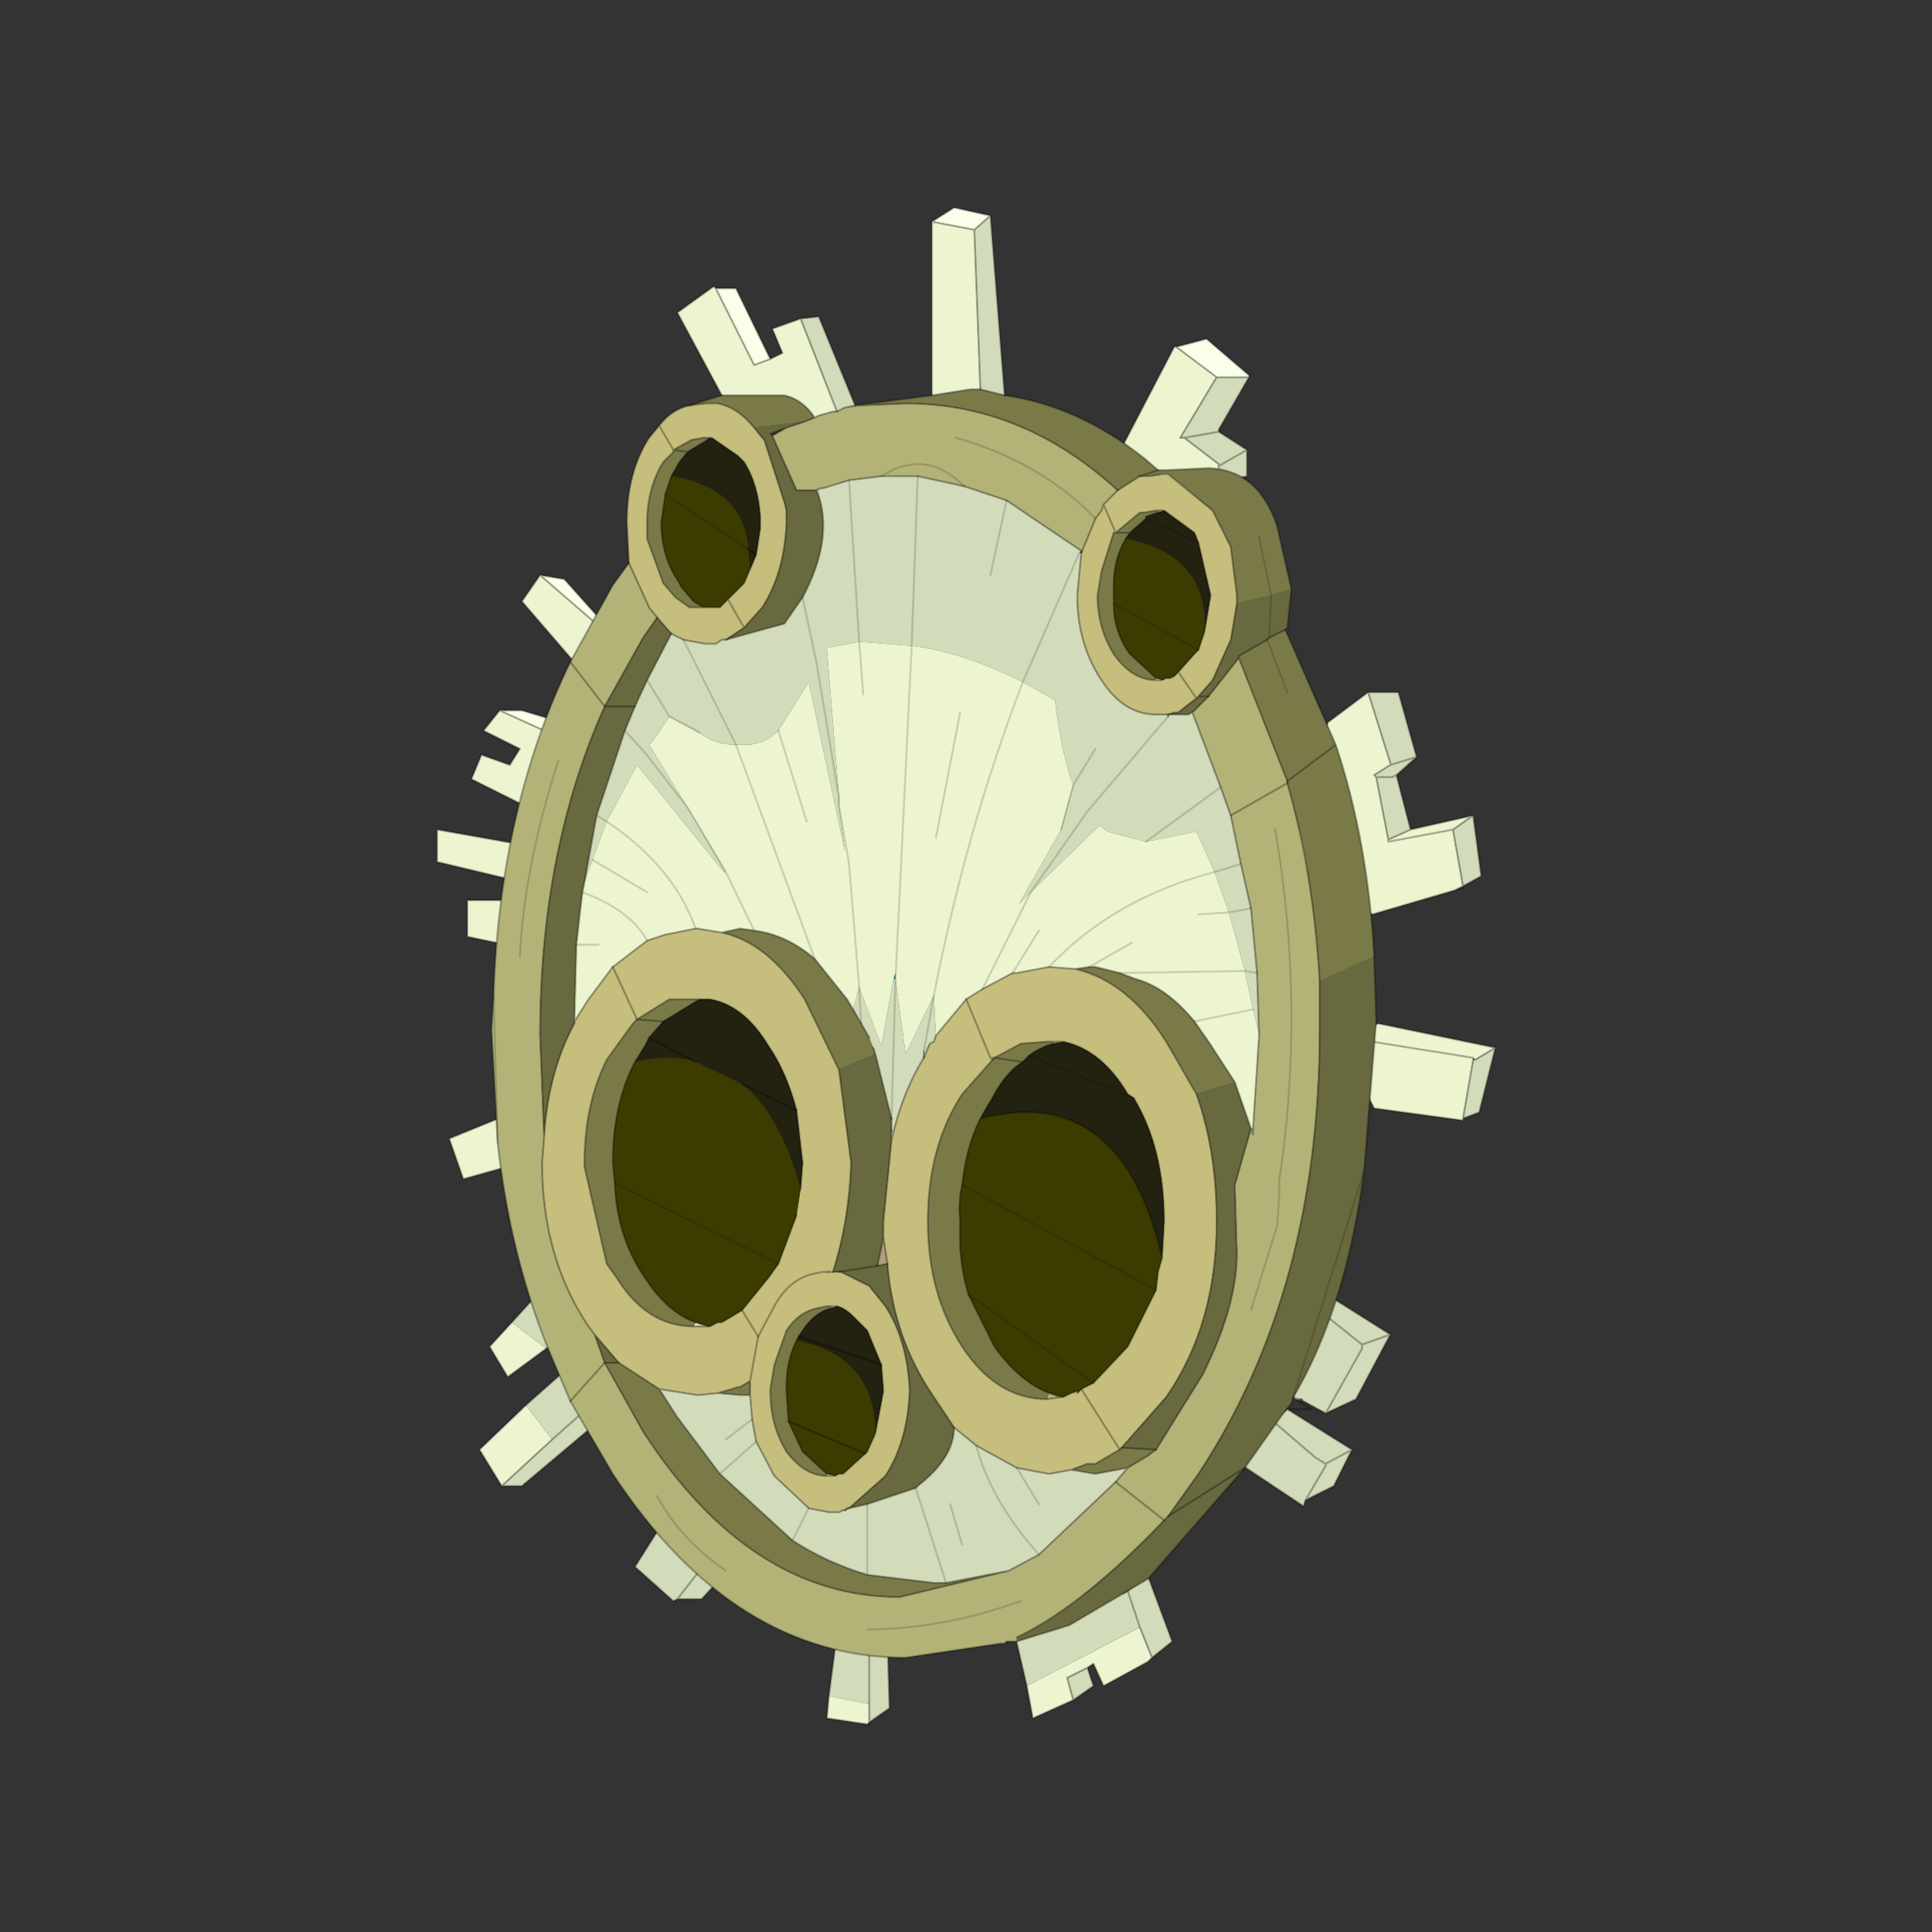 <?xml version="1.0" encoding="UTF-8" standalone="no"?>
<svg xmlns:xlink="http://www.w3.org/1999/xlink" height="440.0px" width="440.0px" xmlns="http://www.w3.org/2000/svg">
  <rect width="100%" height="100%" fill="#333333" stroke="none"/>
  <g transform="matrix(10.0, 0.0, 0.0, 10.0, 0.0, 0.0)">
    <use height="44.0" transform="matrix(0.909, 0.0, 0.0, 0.909, 2.0, 2.0)" width="44.0" xlink:href="#sprite0"/>
  </g>
  <defs>
    <g id="sprite0" transform="matrix(1.0, 0.0, 0.0, 1.0, 0.0, 0.0)">
      <use height="44.0" transform="matrix(1.0, 0.0, 0.0, 1.0, 0.0, 0.0)" width="44.0" xlink:href="#shape0"/>
      <use height="37.55" transform="matrix(1.012, 0.0, 0.0, 1.012, 8.75, 3.0)" width="26.2" xlink:href="#sprite1"/>
    </g>
    <g id="shape0" transform="matrix(1.0, 0.0, 0.0, 1.0, 0.0, 0.0)">
      <path d="M44.0 44.0 L0.0 44.0 0.0 0.0 44.0 0.0 44.0 44.0" fill="#43adca" fill-opacity="0.0" fill-rule="evenodd" stroke="none"/>
    </g>
    <g id="sprite1" transform="matrix(1.0, 0.0, 0.0, 1.0, 0.0, 0.0)">
      <use height="37.55" transform="matrix(1.0, 0.0, 0.0, 1.0, 0.0, 0.0)" width="26.2" xlink:href="#sprite2"/>
    </g>
    <g id="sprite2" transform="matrix(1.0, 0.0, 0.0, 1.0, 8.35, 19.55)">
      <use height="37.55" transform="matrix(1.0, 0.0, 0.0, 1.0, -8.35, -19.55)" width="26.2" xlink:href="#shape1"/>
    </g>
    <g id="shape1" transform="matrix(1.0, 0.0, 0.0, 1.0, 8.35, 19.55)">
      <path d="M12.8 9.8 L12.8 9.85 12.85 9.9 12.8 9.85 12.75 9.85 12.85 9.9 12.9 9.95 13.1 10.0 12.95 9.95 12.85 9.9 12.8 9.8 M12.95 9.95 L12.9 9.95 12.95 9.95" fill="#e6dfc3" fill-rule="evenodd" stroke="none"/>
      <path d="M11.0 -13.2 L11.0 -13.15 11.0 -13.2 M15.25 -5.75 L15.25 -5.8 15.25 -5.75 M14.0 1.1 L13.95 1.1 14.0 1.1" fill="#1b86a0" fill-rule="evenodd" stroke="none"/>
      <path d="M9.9 -16.1 L9.95 -16.1 9.95 -16.15 9.9 -16.1" fill="#718b05" fill-rule="evenodd" stroke="none"/>
      <path d="M-4.3 -9.15 L-4.35 -9.4 -5.2 -10.35 -5.8 -10.45 -4.3 -9.15 M-5.7 -6.6 L-5.6 -6.55 -5.25 -6.8 -6.25 -7.1 -6.8 -7.1 -5.7 -6.6 M11.75 -15.35 L11.75 -15.4 10.7 -16.3 9.95 -16.1 10.95 -15.35 11.75 -15.35" fill="#f9ffe8" fill-rule="evenodd" stroke="none"/>
      <path d="M-4.3 -9.15 L-5.8 -10.45 -6.25 -9.8 -5.0 -8.35 -4.25 -8.25 -4.3 -9.15 M-5.7 -6.6 L-6.8 -7.1 -7.2 -6.6 -6.3 -6.15 -6.55 -5.75 -7.25 -6.0 -7.5 -5.4 -6.0 -4.65 -5.7 -6.6 M-8.35 -3.35 L-6.25 -2.85 -6.1 -3.75 -8.35 -4.15 -8.35 -3.35 M-6.65 -1.3 L-6.05 -1.75 -6.5 -2.4 -7.6 -2.4 -7.6 -1.5 -6.65 -1.3 M-6.15 10.1 L-7.3 11.2 -6.75 12.1 -5.5 10.95 -6.15 10.1 M-6.5 8.05 L-7.05 8.65 -6.6 9.4 -5.65 8.7 -6.5 8.05 M-6.7 2.95 L-8.05 3.5 -7.7 4.5 -6.45 4.15 -6.4 4.1 -6.0 3.5 -6.7 2.95 M2.35 17.5 L1.35 17.3 1.3 17.85 2.3 18.0 2.35 17.95 2.35 17.5 M9.95 -16.1 L9.9 -16.1 8.65 -13.7 10.25 -12.35 11.0 -12.75 11.0 -13.15 11.0 -13.2 10.15 -13.85 10.05 -13.85 10.95 -15.35 9.95 -16.1 M15.25 -5.8 L14.7 -7.55 13.7 -6.8 12.8 -3.45 14.8 -2.05 16.85 -2.65 17.05 -2.75 16.8 -4.15 15.2 -3.85 15.2 -3.9 15.2 -3.85 16.8 -4.15 17.3 -4.5 15.75 -4.15 15.2 -3.9 14.9 -5.45 14.85 -5.5 15.25 -5.75 15.25 -5.8 M17.85 1.25 L14.95 0.65 14.0 1.1 14.8 1.1 17.3 1.5 14.8 1.1 14.0 1.1 14.85 2.75 17.05 3.05 17.05 3.0 17.3 1.55 17.3 1.5 17.35 1.55 17.85 1.25 M6.25 17.05 L6.4 17.85 7.4 17.4 7.25 16.85 7.75 16.6 7.9 16.5 8.15 17.05 9.25 16.45 9.35 16.35 9.05 15.6 6.25 17.05" fill="#ecf5d0" fill-rule="evenodd" stroke="none"/>
      <path d="M-6.15 10.1 L-5.5 10.95 -6.75 12.1 -6.25 12.1 -4.35 10.5 -4.6 10.15 -4.2 9.35 -5.25 9.3 -6.15 10.1 M-6.5 8.05 L-5.65 8.7 -5.5 8.6 -5.0 7.5 -6.0 7.5 -6.5 8.05 M-4.6 10.15 L-5.5 10.95 -4.6 10.15 M-1.75 12.95 L-2.85 13.15 -3.45 14.1 -2.5 14.95 -2.4 14.9 -1.8 14.9 -1.25 14.3 -0.95 13.45 -1.75 13.0 -1.75 12.95 M2.35 17.5 L2.35 16.1 2.0 15.9 2.35 16.1 2.35 17.5 2.35 17.95 2.85 17.6 2.8 15.85 2.0 15.9 1.85 15.8 1.5 16.15 1.35 17.3 2.35 17.5 M-1.75 13.0 L-1.7 14.0 -2.4 14.9 -1.7 14.0 -1.75 13.0 M11.75 -15.35 L10.95 -15.35 10.05 -13.85 10.15 -13.85 11.0 -13.2 11.0 -13.15 11.0 -12.75 11.7 -12.9 11.7 -13.55 11.0 -14.0 11.0 -14.05 11.75 -15.35 M11.7 -13.55 L11.0 -13.15 11.7 -13.55 M10.15 -13.85 L11.0 -14.0 10.15 -13.85 M15.9 -5.95 L15.45 -7.55 14.7 -7.55 15.25 -5.8 15.25 -5.75 15.9 -5.95 15.25 -5.75 14.85 -5.5 14.9 -5.45 15.2 -3.9 15.75 -4.15 15.4 -5.5 15.9 -5.95 M17.05 -2.75 L17.5 -3.0 17.3 -4.5 16.8 -4.15 17.05 -2.75 M15.4 -5.5 L15.3 -5.45 14.9 -5.45 15.3 -5.45 15.4 -5.5 M17.85 1.25 L17.35 1.55 17.3 1.55 17.05 3.0 17.45 2.85 17.85 1.25 M13.1 10.0 L13.65 10.3 14.4 9.95 15.25 8.35 13.9 7.5 13.55 7.8 13.5 7.8 12.8 9.8 12.85 9.9 12.95 9.95 13.05 9.95 13.1 10.0 M12.7 10.2 L12.35 10.5 11.3 11.4 13.1 12.6 13.15 12.45 13.85 12.1 14.3 11.2 12.7 10.2 M13.65 10.3 L14.55 8.7 14.55 8.6 13.55 7.8 14.55 8.6 14.55 8.7 13.65 10.3 M12.35 10.5 L13.4 11.4 13.65 11.55 13.65 11.6 13.15 12.45 13.65 11.6 13.65 11.55 14.3 11.2 13.65 11.55 13.4 11.4 12.35 10.5 M14.55 8.6 L15.25 8.35 14.55 8.6 M9.35 16.35 L9.85 15.95 9.2 14.2 8.75 14.7 8.65 14.75 7.95 14.85 5.95 14.45 5.95 15.75 6.25 17.05 9.05 15.6 9.35 16.35 M7.4 17.4 L7.9 17.05 7.75 16.6 7.25 16.85 7.4 17.4 M8.75 14.7 L9.05 15.6 8.75 14.7" fill="#d2dbba" fill-rule="evenodd" stroke="none"/>
      <path d="M-5.8 -10.45 L-5.2 -10.35 -4.35 -9.4 -4.3 -9.15 -5.8 -10.45 -6.25 -9.8 -5.0 -8.35 -4.25 -8.25 -4.3 -9.15 M-6.8 -7.1 L-6.25 -7.1 -5.25 -6.8 -5.6 -6.55 -5.7 -6.6 -6.8 -7.1 -7.2 -6.6 -6.3 -6.15 -6.55 -5.75 -7.25 -6.0 -7.5 -5.4 -6.0 -4.65 -5.7 -6.6 M-8.35 -3.35 L-8.35 -4.15 -6.1 -3.75 -6.25 -2.85 -8.35 -3.35 M-6.65 -1.3 L-6.05 -1.75 -6.5 -2.4 -7.6 -2.4 -7.6 -1.5 -6.65 -1.3 M-6.75 12.1 L-7.3 11.2 -6.15 10.1 M-5.5 10.95 L-6.75 12.1 -6.25 12.1 -4.35 10.5 -4.6 10.15 -4.2 9.35 -5.25 9.3 -6.15 10.1 M-5.65 8.7 L-6.6 9.4 -7.05 8.65 -6.5 8.05 M-5.65 8.7 L-5.5 8.6 -5.0 7.5 -6.0 7.5 -6.5 8.05 M-6.7 2.95 L-6.0 3.5 -6.4 4.1 -6.45 4.15 -7.7 4.5 -8.05 3.5 -6.7 2.95 M-5.5 10.95 L-4.6 10.15 M-1.75 12.95 L-2.85 13.15 -3.45 14.1 -2.5 14.95 -2.4 14.9 -1.8 14.9 -1.25 14.3 -0.95 13.45 -1.75 13.0 -1.75 12.95 M-2.4 14.9 L-1.7 14.0 -1.75 13.0 M2.0 15.9 L2.35 16.1 2.35 17.5 M1.35 17.3 L1.5 16.15 1.85 15.8 2.0 15.9 2.8 15.85 2.85 17.6 2.35 17.95 2.35 17.5 M2.35 17.95 L2.3 18.0 1.3 17.85 1.35 17.3 M2.35 17.95 L2.35 18.0 2.3 18.0 M9.9 -16.1 L9.95 -16.15 9.95 -16.1 10.7 -16.3 11.75 -15.4 11.75 -15.35 10.95 -15.35 9.95 -16.1 M11.0 -12.75 L11.7 -12.9 11.7 -13.55 11.0 -14.0 11.0 -14.05 11.75 -15.35 M11.0 -13.15 L11.0 -12.75 10.25 -12.35 8.65 -13.7 9.9 -16.1 M11.0 -13.2 L11.0 -13.15 11.7 -13.55 M10.15 -13.85 L10.05 -13.85 10.95 -15.35 M10.15 -13.85 L11.0 -13.2 M11.0 -14.0 L10.15 -13.85 M14.7 -7.55 L15.45 -7.55 15.9 -5.95 15.25 -5.75 15.25 -5.8 14.7 -7.55 13.7 -6.8 12.8 -3.45 14.8 -2.05 16.85 -2.65 17.05 -2.7 17.05 -2.75 17.5 -3.0 17.3 -4.5 15.75 -4.15 15.4 -5.5 15.9 -5.95 M15.25 -5.75 L14.85 -5.5 14.9 -5.45 15.2 -3.9 15.2 -3.85 16.8 -4.15 17.05 -2.75 16.85 -2.65 M14.9 -5.45 L15.3 -5.45 15.4 -5.5 M15.75 -4.15 L15.2 -3.9 M16.8 -4.15 L17.3 -4.5 M14.0 1.1 L13.95 1.1 14.0 1.1 14.95 0.65 17.85 1.25 17.35 1.55 17.3 1.55 17.3 1.5 14.8 1.1 14.0 1.1 14.85 2.75 17.05 3.05 17.05 3.0 17.45 2.85 17.85 1.25 M13.1 10.0 L13.65 10.3 14.4 9.95 15.25 8.35 13.9 7.5 13.55 7.8 13.5 7.75 13.5 7.8 12.8 9.8 12.75 9.8 12.75 9.85 12.9 9.95 13.3 10.2 12.7 10.2 12.35 10.5 11.3 11.4 13.1 12.6 13.15 12.45 13.85 12.1 14.3 11.2 12.7 10.2 M13.55 7.8 L14.55 8.6 14.55 8.7 13.65 10.3 M12.8 9.85 L12.8 9.8 12.85 9.9 12.8 9.85 12.75 9.8 M12.75 9.85 L12.85 9.9 12.9 9.95 13.1 10.0 13.05 9.95 12.95 9.95 12.85 9.9 M12.9 9.95 L12.95 9.95 13.1 10.0 M13.15 12.45 L13.65 11.6 13.65 11.55 14.3 11.2 M13.65 11.55 L13.4 11.4 12.35 10.5 M12.75 9.85 L12.8 9.85 M17.3 1.55 L17.05 3.0 M15.25 8.35 L14.55 8.6 M9.35 16.35 L9.85 15.95 9.2 14.2 8.75 14.7 8.65 14.75 7.95 14.85 5.95 14.45 5.95 15.75 6.25 17.05 6.4 17.85 7.4 17.4 7.9 17.05 7.75 16.6 7.9 16.5 8.15 17.05 9.25 16.45 9.35 16.35 9.05 15.6 8.75 14.7 M7.4 17.4 L7.25 16.85 7.75 16.6" fill="none" stroke="#000000" stroke-linecap="round" stroke-linejoin="round" stroke-opacity="0.302" stroke-width="0.05"/>
      <path d="M2.7 5.95 L2.55 6.65 2.8 6.6 2.7 5.95" fill="#ad9e7c" fill-rule="evenodd" stroke="none"/>
      <path d="M-1.95 8.05 L-2.0 8.15 -1.65 8.15 -1.95 8.05 M3.7 1.35 L3.7 1.5 3.85 1.15 3.7 1.35 M1.3 11.85 L1.5 11.85 1.3 11.8 1.3 11.85 M1.85 12.65 L1.8 12.65 1.75 12.7 1.85 12.65 M9.45 -7.9 L9.45 -7.85 9.6 -7.85 9.45 -7.9 M9.7 -7.0 L9.75 -6.95 9.75 -7.0 9.7 -7.0" fill="#e6dfc3" fill-rule="evenodd" stroke="none"/>
      <path d="M1.55 -14.5 L1.45 -14.5 1.1 -14.4 1.0 -14.35 0.75 -14.25 0.3 -14.1 -0.05 -13.9 0.55 -12.55 1.0 -12.55 1.15 -12.6 1.0 -12.55 1.05 -12.55 1.15 -12.6 1.2 -12.6 1.85 -12.8 2.65 -12.9 3.1 -12.9 3.55 -12.9 4.7 -12.65 5.75 -12.3 7.6 -11.05 7.6 -11.0 7.95 -11.85 8.1 -12.05 8.15 -12.2 8.5 -12.55 Q6.15 -14.7 3.25 -14.7 L2.1 -14.65 1.75 -14.6 1.55 -14.5 M2.0 -14.65 L1.75 -14.6 2.1 -14.65 2.0 -14.65 M4.5 -13.85 Q6.6 -13.25 7.95 -11.85 6.6 -13.25 4.5 -13.85 M-2.9 -9.4 L-3.1 -9.65 -3.6 -10.75 -4.0 -10.2 -5.05 -8.3 Q-6.8 -4.7 -6.95 -0.05 L-7.0 0.8 -6.85 3.6 Q-6.55 6.35 -5.6 8.7 L-5.05 10.0 -4.0 11.8 Q-1.0 16.35 3.25 16.35 L5.6 16.0 5.7 16.0 5.75 15.95 6.0 15.95 6.0 15.85 6.1 15.8 Q7.7 15.0 9.65 12.95 L8.45 12.0 9.65 12.95 9.75 12.85 10.5 11.8 Q13.5 7.25 13.5 0.8 L13.5 -0.4 Q13.35 -3.05 12.7 -5.3 L12.7 -5.35 11.5 -8.4 10.75 -7.45 10.35 -7.05 11.05 -5.2 11.3 -4.5 11.55 -3.3 11.8 -2.2 11.95 -0.6 12.0 0.9 12.0 0.95 11.85 3.25 11.8 3.25 11.4 4.65 11.45 6.35 Q11.45 7.65 10.6 9.35 L9.45 11.2 9.25 11.35 8.75 11.65 8.45 12.0 6.55 13.8 5.8 14.2 3.1 14.85 Q-0.6 14.85 -3.25 10.75 L-4.2 9.05 -4.45 8.35 -4.6 8.15 Q-5.75 6.45 -5.75 4.1 L-5.7 3.45 -5.8 0.95 Q-5.8 -3.65 -4.2 -7.2 L-3.25 -8.9 -2.9 -9.4 M-4.2 -7.2 L-5.05 -8.3 -4.2 -7.2 M-5.05 10.0 L-4.2 9.05 -5.05 10.0 M-6.3 -1.0 Q-6.2 -3.2 -5.35 -5.85 -6.2 -3.2 -6.3 -1.0 M-1.2 14.2 Q-2.35 13.4 -2.9 12.35 -2.35 13.4 -1.2 14.2 M-6.95 -0.05 L-6.85 3.6 -6.95 -0.05 M9.65 -12.05 L9.5 -12.05 9.5 -12.0 9.65 -12.05 M12.7 -5.3 L11.3 -4.5 12.7 -5.3 M7.15 1.1 L6.9 1.1 6.9 1.15 7.15 1.1 M11.85 3.25 L11.85 3.4 11.8 3.25 11.85 3.4 11.85 3.25 M11.8 7.75 L12.45 5.65 12.5 4.9 12.5 4.55 Q13.15 0.2 12.4 -4.15 13.15 0.2 12.5 4.55 L12.5 4.9 12.45 5.65 11.8 7.75 M6.8 9.8 L6.75 9.95 7.1 9.9 6.8 9.8 M4.7 -12.65 Q3.75 -13.6 2.65 -12.9 3.75 -13.6 4.7 -12.65 M6.1 14.95 Q4.15 15.65 2.3 15.65 4.15 15.65 6.1 14.95" fill="#b3b378" fill-rule="evenodd" stroke="none"/>
      <path d="M1.0 -14.35 Q0.7 -14.8 0.25 -14.9 L-1.3 -14.9 -2.1 -14.65 -1.7 -14.7 -1.4 -14.7 Q-0.9 -14.6 -0.5 -14.1 L0.75 -14.25 1.0 -14.35 M2.0 -14.65 L2.1 -14.65 3.25 -14.7 Q6.15 -14.7 8.5 -12.55 L9.05 -12.9 9.5 -13.05 9.05 -12.9 9.3 -12.9 9.6 -12.95 9.75 -12.95 10.85 -12.05 11.3 -11.15 11.45 -9.95 11.45 -9.75 12.3 -9.95 12.8 -10.1 12.45 -11.65 Q12.0 -13.05 10.75 -13.1 L9.7 -13.05 9.5 -13.05 9.15 -13.35 Q7.5 -14.65 5.7 -14.9 L5.5 -14.95 5.1 -15.05 4.85 -15.05 3.9 -14.9 2.0 -14.65 M-2.55 -12.9 L-2.35 -13.25 -2.15 -13.5 -1.65 -13.8 -1.65 -13.85 -1.75 -13.85 -2.05 -13.8 -2.5 -13.55 -2.5 -13.5 -2.75 -13.25 Q-3.15 -12.6 -3.15 -11.75 L-3.15 -11.35 -2.75 -10.25 -2.45 -9.9 -2.1 -9.65 -1.75 -9.65 -2.0 -9.8 -2.3 -10.15 -2.35 -10.25 Q-2.8 -10.9 -2.8 -11.75 L-2.7 -12.45 -2.55 -12.9 M-2.15 -13.5 L-2.5 -13.55 -2.15 -13.5 M14.85 -1.0 Q14.7 -3.85 13.9 -6.25 L12.65 -9.1 12.25 -8.9 12.2 -8.85 11.5 -8.45 11.5 -8.4 12.7 -5.35 12.7 -5.3 Q13.35 -3.05 13.5 -0.4 L14.85 -1.0 M1.95 0.3 L1.8 0.05 1.0 -0.95 Q0.3 -1.55 -0.5 -1.65 L-0.85 -1.7 -1.3 -1.6 Q-0.15 -1.35 0.75 0.05 L1.6 1.8 2.5 1.4 2.45 1.25 2.35 1.0 2.15 0.65 1.95 0.3 M-1.85 0.05 L-2.0 0.05 -2.6 0.05 -3.4 0.55 -3.5 0.65 -3.9 1.2 -4.15 1.55 Q-4.7 2.65 -4.7 4.1 L-4.7 4.2 -4.15 6.6 -3.9 6.95 Q-3.15 8.15 -2.0 8.15 L-1.95 8.05 Q-2.65 7.8 -3.2 6.95 -3.9 5.95 -3.95 4.6 L-4.0 4.1 Q-4.0 2.65 -3.45 1.6 L-3.2 1.2 -3.1 1.0 -2.75 0.6 -1.85 0.05 M-2.75 0.6 L-3.4 0.55 -2.75 0.6 M1.4 7.65 L1.3 7.65 1.05 7.7 Q0.6 7.8 0.3 8.25 L0.0 9.1 -0.1 9.7 -0.1 9.75 Q-0.1 10.6 0.3 11.25 0.75 11.85 1.3 11.85 L1.3 11.8 0.7 11.25 0.35 10.5 0.3 9.75 0.3 9.6 Q0.3 9.0 0.55 8.5 L0.6 8.4 0.7 8.25 Q1.0 7.8 1.4 7.7 L1.4 7.65 M-0.6 9.85 L-0.6 9.75 -0.6 9.5 -0.85 9.65 -0.9 9.65 -1.05 9.7 -1.4 9.8 -0.85 9.85 -0.6 9.85 M-2.85 9.7 L-3.85 9.05 -4.2 9.05 -3.25 10.75 Q-0.6 14.85 3.1 14.85 L5.8 14.2 4.25 14.5 3.95 14.5 2.3 14.3 Q1.3 14.0 0.45 13.45 L-1.35 11.8 -2.4 10.4 -2.85 9.7 M9.5 -12.05 L9.45 -12.05 9.15 -12.0 9.05 -12.0 8.45 -11.5 8.4 -11.5 8.1 -10.55 8.0 -9.95 Q8.0 -9.15 8.4 -8.5 8.85 -7.85 9.45 -7.85 L9.45 -7.9 8.8 -8.5 Q8.4 -9.05 8.4 -9.75 L8.4 -9.95 8.4 -10.2 Q8.4 -10.85 8.7 -11.35 L8.8 -11.5 8.45 -11.5 8.8 -11.5 9.2 -11.85 9.2 -11.9 9.5 -12.0 9.5 -12.05 M12.0 -11.4 L12.3 -9.95 12.0 -11.4 M12.7 -7.55 L12.2 -8.85 12.7 -7.55 M13.9 -6.25 L12.7 -5.35 13.9 -6.25 M8.55 -0.6 L7.95 -0.75 7.8 -0.75 7.45 -0.7 Q8.75 -0.4 9.7 1.1 L10.45 2.4 11.4 2.1 10.75 1.1 10.4 0.6 Q9.7 -0.25 8.95 -0.45 L8.55 -0.6 M8.6 11.15 L8.55 11.2 7.95 11.55 7.9 11.55 7.75 11.55 7.35 11.7 7.95 11.8 8.75 11.65 9.25 11.35 9.45 11.2 8.6 11.15 M6.9 1.1 L6.75 1.1 6.1 1.15 5.45 1.5 6.15 1.6 6.3 1.45 Q6.55 1.25 6.9 1.15 L6.9 1.1 M5.1 3.0 L5.45 2.4 Q5.75 1.85 6.15 1.6 L5.45 1.5 5.4 1.55 4.65 2.4 Q3.8 3.7 3.8 5.55 3.8 7.35 4.65 8.65 5.5 9.95 6.75 9.95 L6.8 9.8 Q6.05 9.5 5.45 8.65 L4.8 7.35 Q4.55 6.5 4.6 5.55 4.55 5.05 4.65 4.65 4.75 3.7 5.1 3.0" fill="#7a7a49" fill-rule="evenodd" stroke="none"/>
      <path d="M8.5 -12.55 L8.15 -12.2 8.1 -12.05 7.95 -11.85 7.6 -11.0 7.5 -9.95 Q7.5 -8.75 8.1 -7.85 8.65 -7.0 9.45 -7.0 L9.7 -7.0 9.75 -7.0 9.9 -7.05 10.0 -7.05 10.25 -7.25 10.45 -7.4 10.5 -7.45 10.85 -7.85 11.3 -8.85 11.45 -9.75 11.45 -9.95 11.3 -11.15 10.85 -12.05 9.75 -12.95 9.6 -12.95 9.3 -12.9 9.05 -12.9 8.5 -12.55 M-1.2 -8.85 L-0.75 -9.15 -0.3 -9.65 Q0.25 -10.5 0.3 -11.75 L0.3 -12.05 0.25 -12.25 -0.25 -13.8 -0.3 -13.85 -0.5 -14.1 Q-0.9 -14.6 -1.4 -14.7 L-1.7 -14.7 -2.1 -14.65 Q-2.55 -14.55 -2.85 -14.15 L-2.5 -13.55 -2.85 -14.15 -3.1 -13.85 Q-3.65 -13.0 -3.65 -11.75 L-3.6 -10.75 -3.1 -9.65 -2.9 -9.4 -2.55 -9.0 -2.25 -8.85 -1.7 -8.75 -1.45 -8.75 -1.3 -8.85 -1.2 -8.85 M-1.55 -13.85 L-0.9 -13.4 -0.75 -13.25 Q-0.4 -12.7 -0.35 -11.9 L-0.35 -11.75 -0.35 -11.6 -0.45 -10.95 -0.6 -10.6 -0.75 -10.25 -1.15 -9.85 -1.35 -9.65 -1.55 -9.65 -1.75 -9.65 -2.1 -9.65 -2.45 -9.9 -2.75 -10.25 -3.15 -11.35 -3.15 -11.75 Q-3.15 -12.6 -2.75 -13.25 L-2.5 -13.5 -2.5 -13.55 -2.05 -13.8 -1.75 -13.85 -1.65 -13.85 -1.55 -13.85 M-0.75 -9.15 L-1.15 -9.85 -0.75 -9.15 M-5.7 3.45 L-5.75 4.1 Q-5.75 6.45 -4.6 8.15 L-4.45 8.35 -3.85 9.05 -2.85 9.7 -1.9 9.85 -1.4 9.8 -1.05 9.7 -0.9 9.65 -0.85 9.65 -0.6 9.5 -0.6 9.75 -0.6 9.85 -0.55 10.45 -0.45 11.0 0.0 11.85 0.85 12.65 1.35 12.75 1.6 12.75 1.7 12.7 1.75 12.7 1.8 12.65 1.85 12.65 2.75 11.85 Q3.3 11.0 3.35 9.75 3.3 8.5 2.75 7.65 L2.35 7.15 1.65 6.8 1.6 6.8 1.45 6.8 Q1.85 5.55 1.9 4.1 L1.6 1.8 0.75 0.05 Q-0.15 -1.35 -1.3 -1.6 L-1.9 -1.7 -1.95 -1.7 -2.7 -1.55 -3.15 -1.4 -4.0 -0.75 -4.6 0.05 -4.95 0.6 -4.95 0.65 Q-5.6 1.85 -5.7 3.45 M1.35 6.8 L1.45 6.8 1.35 6.8 1.2 6.8 0.95 6.85 Q0.35 7.0 0.0 7.65 L-0.4 8.4 0.0 7.65 Q0.35 7.0 0.95 6.85 L1.2 6.8 1.35 6.8 M-0.8 7.75 L-0.4 8.4 -0.8 7.75 -1.3 8.05 -1.4 8.05 -1.6 8.15 -1.65 8.15 -2.0 8.15 Q-3.15 8.15 -3.9 6.95 L-4.15 6.6 -4.7 4.2 -4.7 4.1 Q-4.7 2.65 -4.15 1.55 L-3.9 1.2 -3.5 0.65 -3.4 0.55 -2.6 0.05 -2.0 0.05 -1.85 0.05 -1.6 0.05 Q-0.75 0.2 -0.15 1.2 0.3 1.85 0.55 2.8 L0.7 4.1 0.65 4.75 0.55 5.4 0.1 6.6 -0.15 6.95 -0.8 7.75 M-4.0 -0.75 L-3.4 0.55 -4.0 -0.75 M3.85 1.15 L3.7 1.5 Q3.15 2.4 2.9 3.55 L2.7 5.55 2.7 5.8 2.7 5.95 2.8 6.6 Q2.95 8.45 3.95 9.9 L4.45 10.65 5.0 11.1 6.0 11.65 6.8 11.8 7.35 11.7 7.75 11.55 7.9 11.55 7.95 11.55 8.55 11.2 8.6 11.15 9.7 9.9 Q10.95 8.1 10.95 5.55 10.95 3.8 10.45 2.4 L9.7 1.1 Q8.75 -0.4 7.45 -0.7 L6.8 -0.75 6.0 -0.6 5.9 -0.6 5.15 -0.2 4.75 0.05 4.0 0.95 3.95 1.1 3.85 1.15 M1.3 11.85 Q0.75 11.85 0.3 11.25 -0.1 10.6 -0.1 9.75 L-0.1 9.7 0.0 9.1 0.3 8.25 Q0.6 7.8 1.05 7.7 L1.3 7.65 1.4 7.65 1.55 7.65 1.4 7.65 1.4 7.7 1.55 7.65 Q1.75 7.7 1.95 7.9 L2.3 8.25 2.65 9.1 2.7 9.75 2.5 10.8 2.3 11.25 2.25 11.3 1.7 11.8 1.6 11.8 1.5 11.85 1.3 11.85 M-0.4 8.4 L-0.6 9.5 -0.4 8.4 M10.0 -8.05 L10.45 -7.4 10.0 -8.05 9.9 -7.95 9.8 -7.9 9.7 -7.9 9.6 -7.85 9.45 -7.85 Q8.85 -7.85 8.4 -8.5 8.0 -9.15 8.0 -9.95 L8.1 -10.55 8.4 -11.5 8.45 -11.5 9.05 -12.0 9.15 -12.0 9.45 -12.05 9.5 -12.05 9.65 -12.05 10.4 -11.5 10.5 -11.25 10.8 -9.95 10.75 -9.65 10.65 -9.05 10.5 -8.6 10.4 -8.5 10.0 -8.05 M8.15 -12.2 L8.45 -11.5 8.15 -12.2 M7.6 9.7 L8.55 11.2 7.6 9.7 7.55 9.75 7.5 9.8 7.5 9.75 7.35 9.8 7.15 9.9 7.1 9.9 6.75 9.95 Q5.5 9.95 4.65 8.65 3.8 7.35 3.8 5.55 3.8 3.7 4.65 2.4 L5.4 1.55 5.45 1.5 6.1 1.15 6.75 1.1 6.9 1.1 7.15 1.1 Q8.1 1.3 8.75 2.4 L8.9 2.5 Q9.65 3.75 9.65 5.55 L9.6 6.45 9.5 6.8 9.45 7.25 8.75 8.65 7.9 9.55 7.6 9.7 M4.75 0.05 L5.35 1.5 5.45 1.5 5.35 1.5 4.75 0.05 M5.35 1.5 L5.4 1.55 5.35 1.5" fill="#c6be7d" fill-rule="evenodd" stroke="none"/>
      <path d="M-0.45 -10.95 L-0.35 -11.6 -0.35 -11.75 -0.35 -11.9 Q-0.4 -12.7 -0.75 -13.25 L-0.9 -13.4 -1.55 -13.85 -1.65 -13.8 -2.15 -13.5 -2.35 -13.25 -2.55 -12.9 Q-0.75 -12.6 -0.65 -11.1 L-0.6 -10.6 -0.45 -10.95 -0.65 -11.1 -0.45 -10.95 M0.65 4.75 L0.7 4.1 0.55 2.8 Q0.3 1.85 -0.15 1.2 -0.75 0.2 -1.6 0.05 L-1.85 0.05 -2.75 0.6 -3.1 1.0 -3.2 1.2 -3.45 1.6 Q-2.6 1.4 -1.95 1.6 L-0.8 2.15 Q0.15 2.9 0.65 4.75 M-3.1 1.0 L-1.95 1.6 -3.1 1.0 M0.55 2.8 L-0.8 2.15 0.55 2.8 M2.5 10.8 L2.7 9.75 2.65 9.1 2.3 8.25 1.95 7.9 Q1.75 7.7 1.55 7.65 L1.4 7.7 Q1.0 7.8 0.7 8.25 L0.6 8.4 0.55 8.5 Q2.5 8.9 2.5 10.8 M2.65 9.1 L0.6 8.4 2.65 9.1 M10.65 -9.05 L10.75 -9.65 10.8 -9.95 10.5 -11.25 10.4 -11.5 9.65 -12.05 9.5 -12.0 9.2 -11.9 9.2 -11.85 8.8 -11.5 8.7 -11.35 Q10.75 -10.95 10.65 -9.05 M10.5 -11.25 L9.2 -11.85 10.5 -11.25 M9.6 6.45 L9.65 5.55 Q9.65 3.75 8.9 2.5 L8.75 2.4 Q8.1 1.3 7.15 1.1 L6.9 1.15 Q6.55 1.25 6.3 1.45 L6.15 1.6 Q5.75 1.85 5.45 2.4 L5.1 3.0 Q8.6 2.1 9.6 6.45 M8.9 2.5 L6.3 1.45 8.9 2.5" fill="#232110" fill-rule="evenodd" stroke="none"/>
      <path d="M1.0 -12.55 L0.55 -12.55 -0.05 -13.9 -0.1 -13.95 0.3 -14.1 0.75 -14.25 -0.5 -14.1 -0.3 -13.85 -0.25 -13.8 0.25 -12.25 0.3 -12.05 0.3 -11.75 Q0.25 -10.5 -0.3 -9.65 L-0.75 -9.15 -1.2 -8.85 0.25 -9.25 0.7 -9.9 Q1.5 -11.4 1.05 -12.55 L1.0 -12.55 M6.0 15.95 L7.3 15.55 9.25 14.4 11.65 11.65 12.6 10.3 12.8 10.05 12.85 9.9 Q14.15 7.7 14.6 4.3 L14.9 0.6 14.85 -1.0 13.5 -0.4 13.5 0.8 Q13.5 7.25 10.5 11.8 L9.75 12.85 9.65 12.95 Q7.7 15.0 6.1 15.8 L6.0 15.85 6.0 15.95 M12.65 -9.1 L12.7 -9.15 12.8 -10.1 12.3 -9.95 11.45 -9.75 11.3 -8.85 10.85 -7.85 10.5 -7.45 10.45 -7.4 10.25 -7.25 10.0 -7.05 9.9 -7.05 9.75 -7.0 10.25 -7.0 10.35 -7.05 10.75 -7.45 11.5 -8.4 11.5 -8.45 12.2 -8.85 12.25 -8.9 12.65 -9.1 M-3.45 -7.2 L-3.15 -7.85 -2.55 -9.0 -2.9 -9.4 -3.25 -8.9 -4.2 -7.2 Q-5.8 -3.65 -5.8 0.95 L-5.7 3.45 Q-5.6 1.85 -4.95 0.65 L-4.95 0.6 -4.9 -1.3 -4.8 -2.2 -4.75 -2.6 -4.7 -2.85 -4.4 -4.5 -3.7 -6.6 -3.45 -7.2 -4.2 -7.2 -3.45 -7.2 M-4.45 8.35 L-4.2 9.05 -3.85 9.05 -4.45 8.35 M1.6 1.8 L1.9 4.1 Q1.85 5.55 1.45 6.8 L1.6 6.8 1.65 6.8 2.35 7.15 2.75 7.65 Q3.3 8.5 3.35 9.75 3.3 11.0 2.75 11.85 L1.85 12.65 2.3 12.55 3.5 12.15 3.55 12.1 Q4.45 11.4 4.45 10.65 L3.95 9.9 Q2.95 8.45 2.8 6.6 L2.55 6.65 2.7 5.95 2.7 5.8 2.7 5.55 2.9 3.55 2.9 3.3 2.9 3.0 2.5 1.4 1.6 1.8 M1.6 6.8 L2.55 6.65 1.6 6.8 M12.3 -9.95 L12.25 -8.9 12.3 -9.95 M10.5 -7.45 L10.75 -7.45 10.5 -7.45 M10.45 2.4 Q10.95 3.8 10.95 5.55 10.95 8.1 9.7 9.9 L8.6 11.15 9.45 11.2 10.6 9.35 Q11.45 7.65 11.45 6.35 L11.4 4.65 11.8 3.25 11.4 2.1 10.45 2.4 M12.85 9.9 L14.6 4.3 12.85 9.9 M9.75 12.85 L11.65 11.65 9.75 12.85" fill="#69693f" fill-rule="evenodd" stroke="none"/>
      <path d="M-4.95 0.6 L-4.95 0.65 -4.95 0.6" fill="#3996ac" fill-rule="evenodd" stroke="none"/>
      <path d="M3.0 -0.45 L3.0 -0.6 2.95 -0.45 3.0 -0.45" fill="#1b86a0" fill-rule="evenodd" stroke="none"/>
      <path d="M-0.65 -11.1 Q-0.75 -12.6 -2.55 -12.9 L-2.7 -12.45 -2.8 -11.75 Q-2.8 -10.9 -2.35 -10.25 L-2.3 -10.15 -2.0 -9.8 -1.75 -9.65 -1.55 -9.65 -1.35 -9.65 -1.15 -9.85 -0.75 -10.25 -0.6 -10.6 -0.65 -11.1 -2.7 -12.45 -0.65 -11.1 M-0.8 7.75 L-0.15 6.95 0.1 6.6 0.55 5.4 0.65 4.75 Q0.15 2.9 -0.8 2.15 L-1.95 1.6 Q-2.6 1.4 -3.45 1.6 -4.0 2.65 -4.0 4.1 L-3.95 4.6 Q-3.9 5.95 -3.2 6.95 -2.65 7.8 -1.95 8.05 L-1.65 8.15 -1.6 8.15 -1.4 8.05 -1.3 8.05 -0.8 7.75 M1.5 11.85 L1.6 11.8 1.7 11.8 2.25 11.3 2.3 11.25 2.5 10.8 Q2.5 8.9 0.55 8.5 0.3 9.0 0.3 9.6 L0.3 9.75 0.35 10.5 0.7 11.25 1.3 11.8 1.5 11.85 M2.25 11.3 L0.35 10.5 2.25 11.3 M0.1 6.6 L-3.95 4.6 0.1 6.6 M10.0 -8.05 L10.4 -8.5 10.5 -8.6 10.65 -9.05 Q10.75 -10.95 8.7 -11.35 8.4 -10.85 8.4 -10.2 L8.4 -9.95 8.4 -9.75 Q8.4 -9.05 8.8 -8.5 L9.45 -7.9 9.6 -7.85 9.7 -7.9 9.8 -7.9 9.9 -7.95 10.0 -8.05 M7.6 9.7 L7.9 9.55 8.75 8.65 9.45 7.25 9.5 6.8 9.6 6.45 Q8.6 2.1 5.1 3.0 4.75 3.7 4.65 4.65 4.55 5.05 4.6 5.55 4.55 6.5 4.8 7.35 L5.45 8.65 Q6.05 9.5 6.8 9.8 L7.1 9.9 7.15 9.9 7.35 9.8 7.5 9.75 7.5 9.8 7.55 9.75 7.6 9.7 M10.5 -8.6 L8.4 -9.75 10.5 -8.6 M9.45 7.25 L4.65 4.65 9.45 7.25 M7.9 9.55 L4.8 7.35 7.9 9.55" fill="#3c3c00" fill-rule="evenodd" stroke="none"/>
      <path d="M7.55 -11.0 L7.6 -11.0 7.6 -11.05 7.55 -11.0" fill="#718b05" fill-rule="evenodd" stroke="none"/>
      <path d="M0.65 -16.8 L1.55 -14.5 1.75 -14.6 2.0 -14.65 1.1 -16.85 0.65 -16.8 M3.55 -12.9 L3.1 -12.9 2.65 -12.9 1.85 -12.8 2.1 -8.8 1.85 -12.8 1.2 -12.6 1.15 -12.6 1.05 -12.55 Q1.5 -11.4 0.7 -9.9 L0.25 -9.25 -1.2 -8.85 -1.3 -8.85 -1.45 -8.75 -1.7 -8.75 -2.25 -8.85 -2.55 -9.0 -3.15 -7.85 -3.45 -7.2 -3.7 -6.6 -3.2 -6.05 -2.15 -4.7 -3.2 -6.05 -3.7 -6.6 -4.4 -4.5 -4.7 -2.85 -4.5 -3.4 -4.15 -4.35 -3.4 -5.75 -1.25 -3.1 -1.2 -3.1 -2.15 -4.7 -3.1 -6.25 -3.0 -6.35 -2.6 -6.95 -1.85 -6.55 Q-1.5 -6.25 -0.95 -6.25 L-2.25 -8.85 -0.95 -6.25 -0.7 -6.25 Q-0.25 -6.25 0.1 -6.6 L0.85 -7.8 1.75 -3.6 1.6 -4.75 1.6 -4.95 1.05 -8.25 0.7 -9.9 1.05 -8.25 1.6 -4.95 1.3 -8.65 2.1 -8.8 3.4 -8.7 3.55 -12.9 3.4 -8.7 Q4.65 -8.55 6.15 -7.8 L6.95 -7.35 Q7.1 -6.05 7.4 -5.25 L7.1 -4.15 6.05 -2.3 6.35 -2.6 7.75 -4.6 9.75 -6.95 7.75 -4.6 6.35 -2.6 8.05 -4.25 8.25 -4.1 9.2 -3.85 11.05 -5.2 9.2 -3.85 10.45 -4.1 10.9 -3.1 11.55 -3.3 10.9 -3.1 11.25 -2.1 11.8 -2.2 11.25 -2.1 11.65 -0.65 11.95 -0.6 11.8 -2.2 11.55 -3.3 11.3 -4.5 11.05 -5.2 10.35 -7.05 10.25 -7.0 9.75 -7.0 9.75 -6.95 9.7 -7.0 9.45 -7.0 Q8.65 -7.0 8.1 -7.85 7.5 -8.75 7.5 -9.95 L7.6 -11.0 7.55 -11.0 7.6 -11.05 5.75 -12.3 5.35 -10.45 5.75 -12.3 4.7 -12.65 3.55 -12.9 M5.1 -15.05 L5.5 -14.95 5.7 -14.9 5.35 -19.35 4.95 -19.0 5.1 -15.05 M-3.15 -7.85 L-2.6 -6.95 -3.15 -7.85 M2.1 -0.25 L1.95 0.3 2.15 0.65 2.1 -0.25 2.15 0.65 2.35 1.0 2.45 1.25 2.5 1.4 2.9 3.0 3.0 -0.45 2.9 3.0 2.9 3.3 2.9 3.55 Q3.15 2.4 3.7 1.5 L3.7 1.35 3.85 1.15 3.95 1.1 4.0 0.95 3.95 -0.05 3.25 1.4 3.0 -0.45 2.95 -0.45 2.65 1.2 2.1 -0.25 M-4.4 -4.5 L-4.15 -4.35 -4.4 -4.5 M1.75 12.7 L1.7 12.7 1.6 12.75 1.35 12.75 0.85 12.65 0.0 11.85 -0.45 11.0 -0.55 10.45 -0.6 9.85 -0.85 9.85 -1.4 9.8 -1.9 9.85 -2.85 9.7 -2.4 10.4 -1.35 11.8 -0.45 11.0 -1.35 11.8 0.45 13.45 Q1.3 14.0 2.3 14.3 L3.95 14.5 4.25 14.5 5.8 14.2 6.55 13.8 8.45 12.0 8.75 11.65 7.95 11.8 7.35 11.7 6.8 11.8 6.0 11.65 5.0 11.1 4.45 10.65 Q4.45 11.4 3.55 12.1 L3.5 12.15 2.3 12.55 1.85 12.65 1.75 12.7 M-1.2 10.95 L-0.55 10.45 -1.2 10.95 M2.3 14.3 L2.3 12.55 2.3 14.3 M0.45 13.45 L0.85 12.65 0.45 13.45 M6.55 13.8 Q5.35 12.45 5.0 11.1 5.35 12.45 6.55 13.8 M3.7 1.35 L3.95 -0.05 3.7 1.35 M7.95 -6.15 L7.4 -5.25 7.95 -6.15 M6.15 -7.8 L7.55 -11.0 6.15 -7.8 M12.0 0.9 L11.95 -0.6 11.65 -0.65 11.85 0.3 12.0 0.9 M6.55 12.55 L6.0 11.65 6.55 12.55 M4.65 13.55 L4.35 12.55 4.65 13.55 M4.25 14.5 L3.5 12.15 4.25 14.5" fill="#d2dbba" fill-rule="evenodd" stroke="none"/>
      <path d="M-1.45 -17.55 L-0.5 -15.65 -0.1 -15.8 -0.95 -17.55 -1.45 -17.55 M3.9 -19.2 L4.95 -19.0 5.35 -19.35 4.45 -19.55 3.9 -19.2" fill="#f9ffe8" fill-rule="evenodd" stroke="none"/>
      <path d="M-0.1 -15.8 L-0.5 -15.65 -1.45 -17.55 -1.5 -17.6 -2.4 -16.95 -1.3 -14.9 0.25 -14.9 Q0.7 -14.8 1.0 -14.35 L1.1 -14.4 1.45 -14.5 1.55 -14.5 0.65 -16.8 -0.05 -16.55 0.2 -15.95 -0.1 -15.8 M3.4 -8.7 L2.1 -8.8 2.2 -7.5 2.1 -8.8 1.3 -8.65 1.6 -4.95 1.6 -4.75 1.75 -3.6 0.85 -7.8 0.1 -6.6 Q-0.25 -6.25 -0.7 -6.25 L-0.95 -6.25 Q-1.5 -6.25 -1.85 -6.55 L-2.6 -6.95 -3.0 -6.35 -3.1 -6.25 -2.15 -4.7 -1.2 -3.1 -0.5 -1.65 -1.2 -3.1 -1.25 -3.1 -3.4 -5.75 -4.15 -4.35 -4.5 -3.4 -3.15 -2.6 -4.5 -3.4 -4.7 -2.85 -4.75 -2.6 -4.8 -2.2 -4.9 -1.3 -4.95 0.6 -4.6 0.05 -4.0 -0.75 -3.15 -1.4 -2.7 -1.55 -1.95 -1.7 Q-2.5 -3.25 -4.15 -4.35 -2.5 -3.25 -1.95 -1.7 L-1.9 -1.7 -1.3 -1.6 -0.85 -1.7 -0.5 -1.65 Q0.3 -1.55 1.0 -0.95 L1.8 0.05 1.95 0.3 2.1 -0.25 1.85 -3.3 1.6 -4.75 1.85 -3.3 2.1 -0.25 2.65 1.2 2.95 -0.45 3.0 -0.6 3.0 -0.45 3.4 -8.7 3.0 -0.45 3.25 1.4 3.95 -0.05 4.0 0.95 4.75 0.05 5.15 -0.2 6.35 -2.6 5.15 -0.2 5.9 -0.6 6.0 -0.6 6.8 -0.75 Q8.4 -2.45 10.9 -3.1 8.4 -2.45 6.8 -0.75 L7.45 -0.7 7.8 -0.75 7.95 -0.75 8.55 -0.6 11.65 -0.65 8.55 -0.6 8.95 -0.45 Q9.7 -0.25 10.4 0.6 L10.75 1.1 11.4 2.1 11.8 3.25 11.85 3.25 12.0 0.95 12.0 0.9 11.85 0.3 11.65 -0.65 11.25 -2.1 10.5 -2.05 11.25 -2.1 10.9 -3.1 10.45 -4.1 9.2 -3.85 8.25 -4.1 8.05 -4.25 6.35 -2.6 6.05 -2.3 7.1 -4.15 7.4 -5.25 Q7.1 -6.05 6.95 -7.35 L6.15 -7.8 Q4.65 -8.55 3.4 -8.7 M3.9 -14.9 L4.85 -15.05 5.1 -15.05 4.95 -19.0 3.9 -19.2 3.9 -14.9 M0.8 -4.35 L0.1 -6.6 0.8 -4.35 M-0.95 -6.25 L1.0 -0.95 -0.95 -6.25 M-4.75 -2.6 Q-3.55 -2.15 -3.15 -1.4 -3.55 -2.15 -4.75 -2.6 M-4.35 -1.3 L-4.9 -1.3 -4.35 -1.3 M6.15 -7.8 Q4.75 -4.15 3.95 -0.05 4.75 -4.15 6.15 -7.8 M8.85 -1.35 L7.8 -0.75 8.85 -1.35 M6.55 -1.65 L5.9 -0.6 6.55 -1.65 M4.0 -3.95 L4.6 -7.05 4.0 -3.95 M11.85 0.3 L10.4 0.6 11.85 0.3" fill="#ecf5d0" fill-rule="evenodd" stroke="none"/>
      <path d="M-0.1 -15.8 L-0.5 -15.65 -1.45 -17.55 -0.95 -17.55 -0.1 -15.8 0.2 -15.95 -0.05 -16.55 0.65 -16.8 1.55 -14.5 M-1.3 -14.9 L-2.4 -16.95 -1.5 -17.6 -1.45 -17.55 M0.65 -16.8 L1.1 -16.85 2.0 -14.65 M8.5 -12.55 L8.15 -12.2 8.1 -12.05 7.95 -11.85 M5.7 -14.9 Q7.5 -14.65 9.15 -13.35 L9.5 -13.05 M9.05 -12.9 L8.5 -12.55 M-1.2 -8.85 L-0.75 -9.15 -0.3 -9.65 Q0.25 -10.5 0.3 -11.75 L0.3 -12.05 0.25 -12.25 -0.25 -13.8 -0.3 -13.85 -0.5 -14.1 M-1.55 -13.85 L-0.9 -13.4 -0.75 -13.25 Q-0.4 -12.7 -0.35 -11.9 L-0.35 -11.75 -0.35 -11.6 -0.45 -10.95 -0.65 -11.1 M-2.55 -12.9 L-2.35 -13.25 -2.15 -13.5 -1.65 -13.8 -1.55 -13.85 -1.65 -13.85 -1.75 -13.85 -2.05 -13.8 -2.5 -13.55 -2.85 -14.15 Q-2.55 -14.55 -2.1 -14.65 L-1.7 -14.7 -1.4 -14.7 Q-0.9 -14.6 -0.5 -14.1 M-2.7 -12.45 L-2.55 -12.9 M-2.5 -13.55 L-2.5 -13.5 -2.75 -13.25 Q-3.15 -12.6 -3.15 -11.75 L-3.15 -11.35 -2.75 -10.25 -2.45 -9.9 -2.1 -9.65 -1.75 -9.65 -1.55 -9.65 -1.35 -9.65 -1.15 -9.85 -0.75 -9.15 M-3.6 -10.75 L-3.65 -11.75 Q-3.65 -13.0 -3.1 -13.85 L-2.85 -14.15 M-2.5 -13.55 L-2.15 -13.5 M3.9 -14.9 L3.9 -19.2 4.95 -19.0 5.1 -15.05 M-1.75 -9.65 L-2.0 -9.8 -2.3 -10.15 -2.35 -10.25 Q-2.8 -10.9 -2.8 -11.75 L-2.7 -12.45 M-0.6 -10.6 L-0.75 -10.25 -1.15 -9.85 M-2.9 -9.4 L-3.1 -9.65 -3.6 -10.75 M14.85 -1.0 Q14.7 -3.85 13.9 -6.25 L12.65 -9.1 12.7 -9.15 12.8 -10.1 12.45 -11.65 Q12.0 -13.05 10.75 -13.1 L9.7 -13.05 9.5 -13.05 M-3.45 -7.2 L-4.2 -7.2 M-2.9 -9.4 L-2.55 -9.0 -2.25 -8.85 M-1.2 -8.85 L-1.3 -8.85 -1.45 -8.75 -1.7 -8.75 -2.25 -8.85 M-5.05 -8.3 L-4.2 -7.2 M-4.2 9.05 L-5.05 10.0 M-0.45 -10.95 L-0.6 -10.6 M1.45 6.8 L1.35 6.8 M-0.4 8.4 L-0.8 7.75 M-3.4 0.55 L-4.0 -0.75 M-3.4 0.55 L-2.75 0.6 M-1.95 1.6 L-3.1 1.0 M-0.8 2.15 L0.55 2.8 M3.7 1.5 L3.7 1.35 M2.9 3.3 L2.9 3.0 M2.55 6.65 L1.6 6.8 M2.8 6.6 L2.55 6.65 M4.45 10.65 Q4.45 11.4 3.55 12.1 L3.5 12.15 2.3 12.55 1.85 12.65 1.75 12.7 M0.35 10.5 L2.25 11.3 M0.6 8.4 L2.65 9.1 M-3.85 9.05 L-4.2 9.05 M8.45 12.0 L9.65 12.95 M3.9 -19.2 L4.45 -19.55 5.35 -19.35 4.95 -19.0 M9.05 -12.9 L9.3 -12.9 9.6 -12.95 9.75 -12.95 10.85 -12.05 11.3 -11.15 11.45 -9.95 11.45 -9.75 11.3 -8.85 10.85 -7.85 10.5 -7.45 10.45 -7.4 10.0 -8.05 10.4 -8.5 10.5 -8.6 10.65 -9.05 10.75 -9.65 10.8 -9.95 10.5 -11.25 10.4 -11.5 9.65 -12.05 9.5 -12.05 9.45 -12.05 9.15 -12.0 9.05 -12.0 8.45 -11.5 8.15 -12.2 M5.7 -14.9 L5.35 -19.35 M7.6 -11.0 L7.95 -11.85 M8.8 -11.5 L8.7 -11.35 Q8.4 -10.85 8.4 -10.2 L8.4 -9.95 8.4 -9.75 Q8.4 -9.05 8.8 -8.5 L9.45 -7.9 M9.45 -7.85 Q8.85 -7.85 8.4 -8.5 8.0 -9.15 8.0 -9.95 L8.1 -10.55 8.4 -11.5 8.45 -11.5 8.8 -11.5 9.2 -11.85 9.2 -11.9 9.5 -12.0 9.65 -12.05 M7.6 -11.0 L7.5 -9.95 Q7.5 -8.75 8.1 -7.85 8.65 -7.0 9.45 -7.0 L9.7 -7.0 M10.75 -7.45 L10.5 -7.45 M9.6 -7.85 L9.45 -7.9 M9.6 -7.85 L9.7 -7.9 9.8 -7.9 9.9 -7.95 10.0 -8.05 M9.45 -7.85 L9.6 -7.85 M9.75 -7.0 L9.9 -7.05 10.0 -7.05 10.25 -7.25 10.45 -7.4 M9.75 -7.0 L9.7 -7.0 M9.75 -7.0 L9.75 -6.95 M12.7 -5.35 L13.9 -6.25 M11.3 -4.5 L12.7 -5.3 M8.55 11.2 L7.6 9.7 M5.45 1.5 L5.35 1.5 4.75 0.05 M5.4 1.55 L5.35 1.5 M5.45 1.5 L6.15 1.6 M9.45 11.2 L8.6 11.15 M11.65 11.65 L9.75 12.85" fill="none" stroke="#000000" stroke-linecap="round" stroke-linejoin="round" stroke-opacity="0.302" stroke-width="0.05"/>
      <path d="M1.55 -14.5 L1.45 -14.5 1.1 -14.4 1.0 -14.35 Q0.7 -14.8 0.25 -14.9 L-1.3 -14.9 M2.0 -14.65 L1.75 -14.6 1.55 -14.5 M2.1 -14.65 L1.75 -14.6 M2.1 -14.65 L3.25 -14.7 Q6.15 -14.7 8.5 -12.55 M1.85 -12.8 L2.65 -12.9 3.1 -12.9 3.55 -12.9 4.7 -12.65 5.75 -12.3 7.6 -11.05 7.6 -11.0 M1.85 -12.8 L1.2 -12.6 1.15 -12.6 1.0 -12.55 0.55 -12.55 -0.05 -13.9 0.3 -14.1 0.75 -14.25 1.0 -14.35 M2.0 -14.65 L3.9 -14.9 4.85 -15.05 5.1 -15.05 5.5 -14.95 5.7 -14.9 M9.5 -13.05 L9.05 -12.9 M1.05 -12.55 L1.15 -12.6 M1.0 -12.55 L1.05 -12.55 Q1.5 -11.4 0.7 -9.9 L0.25 -9.25 -1.2 -8.85 M0.3 -14.1 L-0.1 -13.95 -0.05 -13.9 M-2.1 -14.65 L-1.3 -14.9 M-3.6 -10.75 L-4.0 -10.2 -5.05 -8.3 Q-6.8 -4.7 -6.95 -0.05 L-7.0 0.8 -6.85 3.6 Q-6.55 6.35 -5.6 8.7 L-5.05 10.0 -4.0 11.8 Q-1.0 16.35 3.25 16.35 L5.6 16.0 5.7 16.0 5.75 15.95 6.0 15.95 7.3 15.55 9.25 14.4 11.65 11.65 12.6 10.3 12.8 10.05 12.85 9.9 Q14.15 7.7 14.6 4.3 L14.9 0.6 14.85 -1.0 M-2.55 -9.0 L-3.15 -7.85 -3.45 -7.2 M-4.2 -7.2 L-3.25 -8.9 -2.9 -9.4 M-4.2 -7.2 Q-5.8 -3.65 -5.8 0.95 L-5.7 3.45 -5.75 4.1 Q-5.75 6.45 -4.6 8.15 L-4.45 8.35 -4.2 9.05 -3.25 10.75 Q-0.6 14.85 3.1 14.85 L5.8 14.2 6.55 13.8 8.45 12.0 M-3.7 -6.6 L-3.45 -7.2 M1.95 0.3 L1.8 0.05 1.0 -0.95 Q0.3 -1.55 -0.5 -1.65 M2.15 0.65 L1.95 0.3 M-3.7 -6.6 L-4.4 -4.5 -4.7 -2.85 -4.75 -2.6 -4.8 -2.2 -4.9 -1.3 -4.95 0.6 -4.95 0.65 Q-5.6 1.85 -5.7 3.45 M-1.3 -1.6 L-0.85 -1.7 -0.5 -1.65 M-1.95 -1.7 L-2.7 -1.55 -3.15 -1.4 M-1.95 -1.7 L-1.9 -1.7 -1.3 -1.6 Q-0.15 -1.35 0.75 0.05 L1.6 1.8 1.9 4.1 Q1.85 5.55 1.45 6.8 M1.35 6.8 L1.2 6.8 0.95 6.85 Q0.35 7.0 0.0 7.65 L-0.4 8.4 M-0.8 7.75 L-0.15 6.95 0.1 6.6 0.55 5.4 M0.65 4.75 L0.7 4.1 0.55 2.8 Q0.3 1.85 -0.15 1.2 -0.75 0.2 -1.6 0.05 L-1.85 0.05 -2.0 0.05 -2.6 0.05 -3.4 0.55 M-4.0 -0.75 L-3.15 -1.4 M2.9 3.0 L2.5 1.4 2.45 1.25 M2.35 1.0 L2.15 0.65 M-4.95 0.6 L-4.6 0.05 -4.0 -0.75 M-4.95 0.6 L-4.95 0.65 M-2.0 8.15 Q-3.15 8.15 -3.9 6.95 L-4.15 6.6 -4.7 4.2 -4.7 4.1 Q-4.7 2.65 -4.15 1.55 L-3.9 1.2 -3.5 0.65 -3.4 0.55 M-2.75 0.6 L-3.1 1.0 -3.2 1.2 -3.45 1.6 Q-4.0 2.65 -4.0 4.1 L-3.95 4.6 Q-3.9 5.95 -3.2 6.95 -2.65 7.8 -1.95 8.05 M-2.0 8.15 L-1.65 8.15 -1.6 8.15 -1.4 8.05 -1.3 8.05 -0.8 7.75 M-2.75 0.6 L-1.85 0.05 M3.85 1.15 L3.7 1.5 Q3.15 2.4 2.9 3.55 L2.9 3.3 M2.9 3.55 L2.7 5.55 2.7 5.8 2.7 5.95 2.55 6.65 M1.6 6.8 L1.45 6.8 M1.4 7.65 L1.3 7.65 1.05 7.7 Q0.6 7.8 0.3 8.25 L0.0 9.1 -0.1 9.7 -0.1 9.75 Q-0.1 10.6 0.3 11.25 0.75 11.85 1.3 11.85 L1.5 11.85 1.6 11.8 1.7 11.8 2.25 11.3 2.3 11.25 2.5 10.8 2.7 9.75 2.65 9.1 2.3 8.25 1.95 7.9 Q1.75 7.7 1.55 7.65 L1.4 7.65 M1.4 7.7 Q1.0 7.8 0.7 8.25 L0.6 8.4 0.55 8.5 Q0.3 9.0 0.3 9.6 L0.3 9.75 0.35 10.5 0.7 11.25 1.3 11.8 1.5 11.85 M1.4 7.7 L1.55 7.65 M1.6 6.8 L1.65 6.8 2.35 7.15 2.75 7.65 Q3.3 8.5 3.35 9.75 3.3 11.0 2.75 11.85 L1.85 12.65 1.8 12.65 1.75 12.7 1.7 12.7 1.6 12.75 1.35 12.75 0.85 12.65 0.0 11.85 -0.45 11.0 -0.55 10.45 -0.6 9.85 -0.6 9.75 -0.6 9.5 -0.4 8.4 M-0.6 9.5 L-0.85 9.65 -0.9 9.65 -1.05 9.7 -1.4 9.8 -1.9 9.85 -2.85 9.7 -3.85 9.05 -4.45 8.35 M-1.4 9.8 L-0.85 9.85 -0.6 9.85 M9.65 12.95 Q7.7 15.0 6.1 15.8 L6.0 15.85 M-1.65 8.15 L-1.95 8.05 M-1.35 11.8 L-2.4 10.4 -2.85 9.7 M-1.35 11.8 L0.45 13.45 Q1.3 14.0 2.3 14.3 L3.95 14.5 4.25 14.5 5.8 14.2 M2.7 5.95 L2.8 6.6 Q2.95 8.45 3.95 9.9 L4.45 10.65 5.0 11.1 M12.65 -9.1 L12.25 -8.9 12.2 -8.85 11.5 -8.45 11.5 -8.4 10.75 -7.45 10.35 -7.05 11.05 -5.2 11.3 -4.5 11.55 -3.3 M10.35 -7.05 L10.25 -7.0 9.75 -7.0 M5.15 -0.2 L4.75 0.05 4.0 0.95 M13.5 -0.4 Q13.35 -3.05 12.7 -5.3 L12.7 -5.35 11.5 -8.4 M12.0 0.9 L11.95 -0.6 11.8 -2.2 11.55 -3.3 M8.55 -0.6 L7.95 -0.75 7.8 -0.75 M6.8 -0.75 L6.0 -0.6 5.9 -0.6 M10.4 0.6 Q9.7 -0.25 8.95 -0.45 L8.55 -0.6 M6.8 -0.75 L7.45 -0.7 Q8.75 -0.4 9.7 1.1 L10.45 2.4 Q10.95 3.8 10.95 5.55 10.95 8.1 9.7 9.9 L8.6 11.15 8.55 11.2 M7.6 9.7 L7.9 9.55 8.75 8.65 9.45 7.25 9.5 6.8 9.6 6.45 9.65 5.55 Q9.65 3.75 8.9 2.5 L8.75 2.4 Q8.1 1.3 7.15 1.1 L6.9 1.1 6.75 1.1 6.1 1.15 5.45 1.5 M7.45 -0.7 L7.8 -0.75 M5.15 -0.2 L5.9 -0.6 M13.5 -0.4 L13.5 0.8 Q13.5 7.25 10.5 11.8 L9.75 12.85 9.65 12.95 M3.85 1.15 L3.95 1.1 4.0 0.95 M5.1 3.0 L5.45 2.4 Q5.75 1.85 6.15 1.6 L6.3 1.45 Q6.55 1.25 6.9 1.15 L7.15 1.1 M6.75 9.95 Q5.5 9.95 4.65 8.65 3.8 7.35 3.8 5.55 3.8 3.7 4.65 2.4 L5.4 1.55 5.45 1.5 M4.8 7.35 Q4.55 6.5 4.6 5.55 4.55 5.05 4.65 4.65 4.75 3.7 5.1 3.0 8.6 2.1 9.6 6.45 M11.4 2.1 L11.8 3.25 11.4 4.65 11.45 6.35 Q11.45 7.65 10.6 9.35 L9.45 11.2 9.25 11.35 8.75 11.65 7.95 11.8 7.35 11.7 7.75 11.55 7.9 11.55 7.95 11.55 8.55 11.2 M11.4 2.1 L10.75 1.1 10.4 0.6 M12.0 0.9 L12.0 0.95 11.85 3.25 M11.8 3.25 L11.85 3.4 11.85 3.25 M6.8 9.8 Q6.05 9.5 5.45 8.65 L4.8 7.35 M6.75 9.95 L7.1 9.9 7.15 9.9 7.35 9.8 7.5 9.75 7.5 9.8 7.55 9.75 7.6 9.7 M7.1 9.9 L6.8 9.8 M8.75 11.65 L8.45 12.0 M7.35 11.7 L6.8 11.8 6.0 11.65 5.0 11.1" fill="none" stroke="#000000" stroke-linecap="round" stroke-linejoin="round" stroke-opacity="0.302" stroke-width="0.05"/>
      <path d="M7.95 -11.85 Q6.6 -13.25 4.5 -13.85 M3.55 -12.9 L3.4 -8.7 3.0 -0.45 2.9 3.0 M2.1 -8.8 L1.85 -12.8 M-2.7 -12.45 L-0.65 -11.1 M-2.25 -8.85 L-0.95 -6.25 M-1.85 -6.55 L-2.6 -6.95 -3.15 -7.85 M2.1 -8.8 L2.2 -7.5 M0.1 -6.6 L0.8 -4.35 M1.6 -4.75 L1.85 -3.3 2.1 -0.25 2.15 0.65 M1.0 -0.95 L-0.95 -6.25 M1.6 -4.95 L1.05 -8.25 0.7 -9.9 M1.6 -4.95 L1.6 -4.75 M-0.5 -1.65 L-1.2 -3.1 -2.15 -4.7 -3.2 -6.05 -3.7 -6.6 M-4.15 -4.35 L-4.4 -4.5 M-4.15 -4.35 Q-2.5 -3.25 -1.95 -1.7 M-3.15 -1.4 Q-3.55 -2.15 -4.75 -2.6 M-4.9 -1.3 L-4.35 -1.3 M-4.5 -3.4 L-3.15 -2.6 M-5.35 -5.85 Q-6.2 -3.2 -6.3 -1.0 M-0.45 11.0 L-1.35 11.8 M-0.55 10.45 L-1.2 10.95 M-3.95 4.6 L0.1 6.6 M5.0 11.1 Q5.35 12.45 6.55 13.8 M0.85 12.65 L0.45 13.45 M2.3 12.55 L2.3 14.3 M-2.9 12.35 Q-2.35 13.4 -1.2 14.2 M3.95 -0.05 L3.7 1.35 M-6.85 3.6 L-6.95 -0.05 M5.75 -12.3 L5.35 -10.45 M7.55 -11.0 L7.6 -11.05 M9.2 -11.85 L10.5 -11.25 M9.75 -6.95 L7.75 -4.6 6.35 -2.6 5.15 -0.2 M7.1 -4.15 L7.4 -5.25 7.95 -6.15 M7.55 -11.0 L6.15 -7.8 M12.3 -9.95 L12.0 -11.4 M12.2 -8.85 L12.7 -7.55 M12.25 -8.9 L12.3 -9.95 M11.05 -5.2 L9.2 -3.85 M3.95 -0.05 Q4.75 -4.15 6.15 -7.8 M11.55 -3.3 L10.9 -3.1 Q8.4 -2.45 6.8 -0.75 M11.65 -0.65 L11.95 -0.6 M10.5 -2.05 L11.25 -2.1 M11.65 -0.65 L8.55 -0.6 M7.8 -0.75 L8.85 -1.35 M5.9 -0.6 L6.55 -1.65 M11.8 -2.2 L11.25 -2.1 M4.6 -7.05 L4.0 -3.95 M8.4 -9.75 L10.5 -8.6 M6.3 1.45 L8.9 2.5 M4.65 4.65 L9.45 7.25 M10.4 0.6 L11.85 0.3 M12.4 -4.15 Q13.15 0.2 12.5 4.55 L12.5 4.9 12.45 5.65 11.8 7.75 M4.8 7.35 L7.9 9.55 M4.35 12.55 L4.65 13.55 M6.0 11.65 L6.55 12.55 M14.6 4.3 L12.85 9.9 M2.65 -12.9 Q3.75 -13.6 4.7 -12.65 M3.5 12.15 L4.25 14.5 M2.3 15.65 Q4.15 15.65 6.1 14.95" fill="none" stroke="#000000" stroke-linecap="round" stroke-linejoin="round" stroke-opacity="0.153" stroke-width="0.05"/>
    </g>
  </defs>
</svg>
